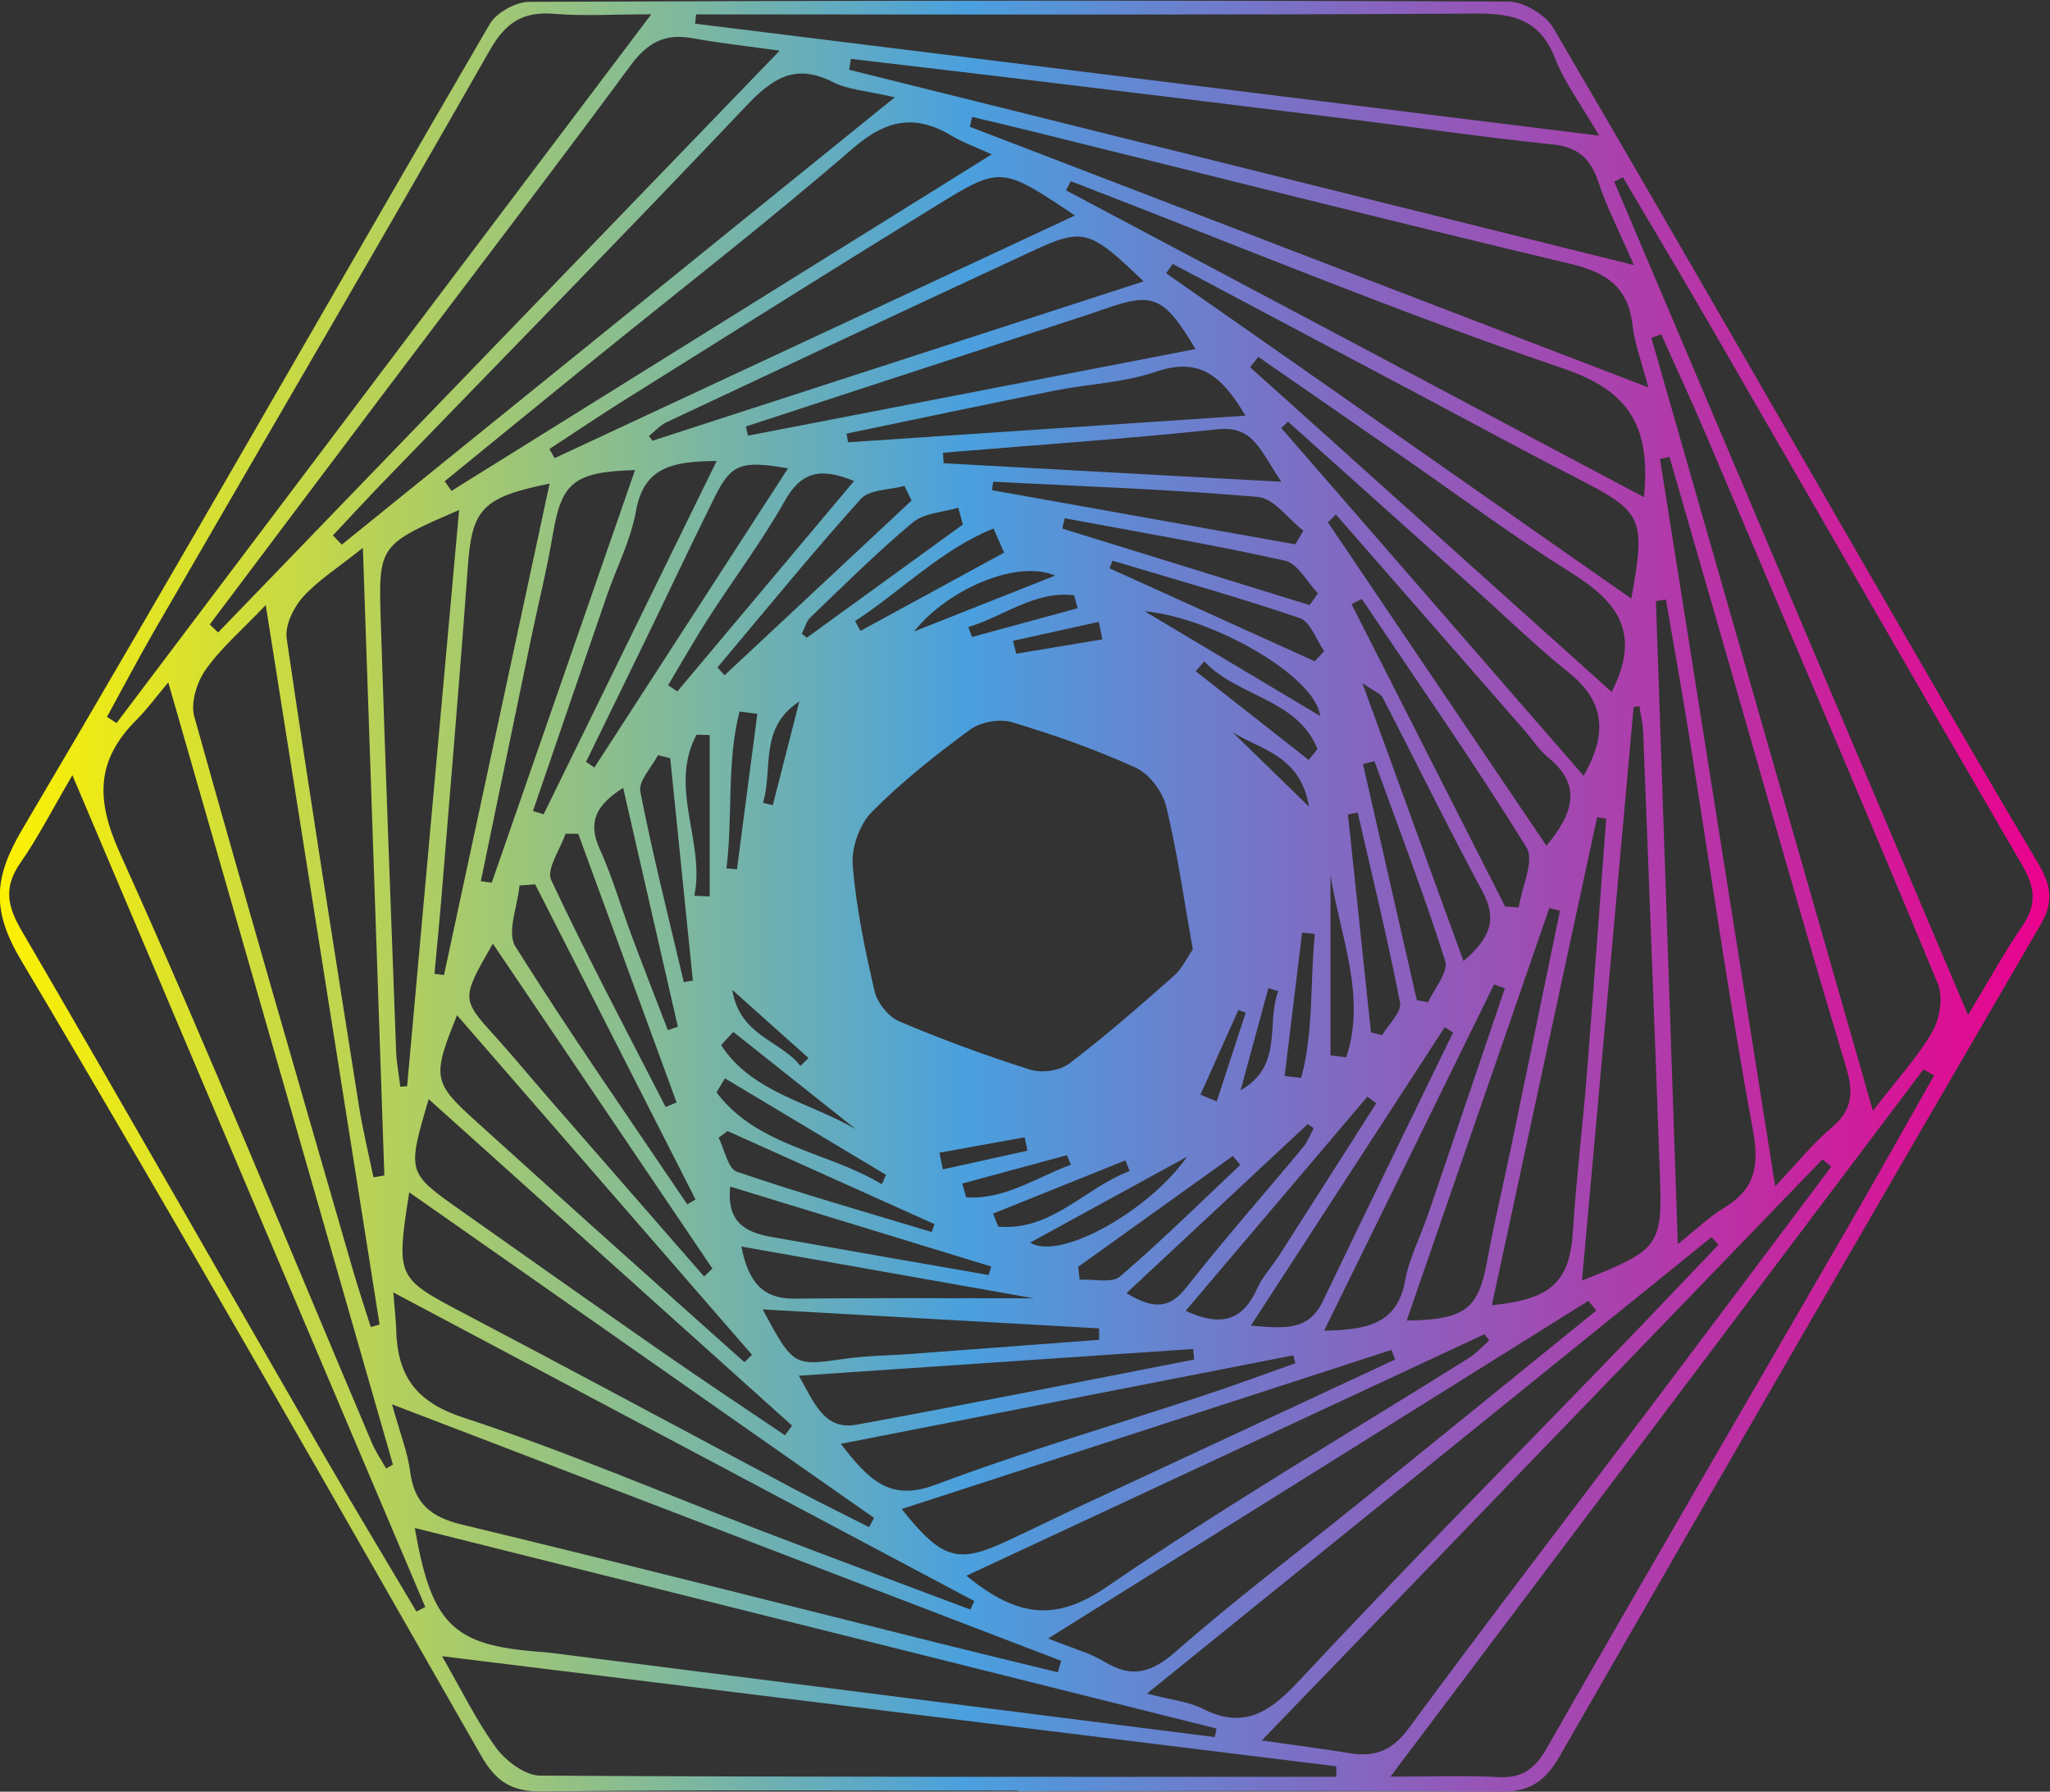 <?xml version="1.0" encoding="UTF-8" standalone="no"?>
<svg
   xmlns:dc="http://purl.org/dc/elements/1.1/"
   xmlns:cc="http://creativecommons.org/ns#"
   xmlns:rdf="http://www.w3.org/1999/02/22-rdf-syntax-ns#"
   xmlns:svg="http://www.w3.org/2000/svg"
   xmlns="http://www.w3.org/2000/svg"
   xmlns:xlink="http://www.w3.org/1999/xlink"
   xmlns:sodipodi="http://sodipodi.sourceforge.net/DTD/sodipodi-0.dtd"
   xmlns:inkscape="http://www.inkscape.org/namespaces/inkscape"
   inkscape:version="1.0beta2 (2b71d25, 2019-12-03)"
   sodipodi:docname="spirograph.svg"
   viewBox="0 0 125.391 109.573"
   height="109.573"
   width="125.391"
   xml:space="preserve"
   id="svg833"
   version="1.1"><rect x="0" y="0" width="125.391" height="109.573" fill="#333333" stroke="none"/><defs
     id="defs837"><clipPath
       id="clipPath851"
       clipPathUnits="userSpaceOnUse"><path
         inkscape:connector-curvature="0"
         id="path849"
         d="m 550.934,1426.15 c 2.488,-1.04 4.972,-2.07 7.464,-3.1 4.434,13.56 8.868,27.11 13.301,40.67 -1.117,0.42 -2.234,0.85 -3.355,1.27 -5.801,-12.95 -11.606,-25.9 -17.41,-38.84 z m -79.387,-25.71 c -0.418,2.04 -0.84,4.09 -1.258,6.14 -13.043,-2.35 -26.086,-4.7 -39.129,-7.06 0.524,-2.55 1.051,-5.1 1.574,-7.65 12.934,2.85 25.875,5.71 38.813,8.57 z m -6.625,233.92 c 0.5,-1.97 0.992,-3.94 1.488,-5.91 13.176,2.19 26.344,4.38 39.52,6.58 -0.539,2.68 -1.082,5.35 -1.617,8.03 -13.129,-2.9 -26.262,-5.8 -39.391,-8.7 z m 135.844,-76.1 c -4.028,23.79 -22.414,26.1 -35.102,34.18 10.535,-10.26 21.07,-20.51 35.102,-34.18 z m -264.668,-84.01 c 3.422,-21.32 22.363,-23.22 31.265,-34.95 1.239,1.22 2.481,2.44 3.723,3.66 -10.895,9.75 -21.793,19.5 -34.988,31.29 z m 108.293,166.43 c 0.574,-1.52 1.144,-3.05 1.722,-4.57 16.153,4.39 32.305,8.79 48.457,13.2 -0.527,1.98 -1.05,3.96 -1.578,5.94 -18.027,2.24 -32.387,-9.75 -48.601,-14.57 z m -94.192,-80.63 c 1.496,-0.37 2.992,-0.75 4.489,-1.13 4.058,15.86 8.121,31.72 12.175,47.59 -18.683,-12.14 -11.925,-30.76 -16.664,-46.46 z m 141.344,-166.03 c -0.637,1.44 -1.273,2.89 -1.91,4.34 -16,-4.34 -32,-8.66 -48,-13 0.597,-2.1 1.199,-4.21 1.801,-6.31 17.757,-1.2 32.289,9.2 48.109,14.97 z m 95.09,79.65 c -1.52,0.44 -3.035,0.88 -4.547,1.32 -4.242,-15.61 -8.488,-31.22 -12.727,-46.83 19.786,11.24 11.625,30.33 17.274,45.51 z m -253.199,56.3 c 1.605,-0.15 3.211,-0.29 4.82,-0.44 3.117,23.78 6.242,47.55 9.363,71.33 -2.722,0.36 -5.453,0.71 -8.179,1.07 -6.004,-23.44 -3,-48.11 -6.004,-71.96 z m 270.007,-30.13 c -1.953,0.23 -3.906,0.45 -5.863,0.68 -2.672,-21.95 -5.344,-43.88 -8.012,-65.82 2.536,-0.29 5.075,-0.58 7.606,-0.86 5.82,21.59 3.996,44.02 6.269,66 z m -119.179,164.45 c -17.699,7.65 -49.899,-6.68 -64.672,-25.62 21.5,8.51 41.094,16.28 64.672,25.62 z m 34.199,-273.18 c -0.648,1.62 -1.297,3.25 -1.953,4.88 -20.242,-8.14 -40.492,-16.27 -60.738,-24.41 0.796,-1.99 1.593,-3.99 2.39,-5.98 24.379,-2.2 39.863,17.86 60.301,25.51 z m 34.25,233.84 c -1.324,-1.5 -2.652,-3.01 -3.977,-4.51 17.289,-13.57 34.586,-27.15 51.875,-40.72 1.34,1.66 2.684,3.32 4.024,4.98 -9.235,23.22 -36.953,24 -51.922,40.25 z m -216.133,-170 c -1.859,-2.01 -3.726,-4.03 -5.594,-6.05 13.887,-21.66 40.688,-26.32 61.766,-38.56 -18.727,14.87 -37.445,29.75 -56.172,44.61 z m -17.89,62.47 c 2.347,-0.12 4.703,-0.22 7.05,-0.33 0,24.69 0,49.38 0,74.07 -2.004,0.05 -4.004,0.09 -6.008,0.14 -13.07,-24.3 4.071,-49.38 -1.042,-73.88 z m 154.085,-159.15 c 13.891,-8.59 55.149,15.05 72,39.39 -25.562,-13.99 -47.562,-26.02 -72,-39.39 z m -11.918,316.56 c -1.628,3.68 -3.253,7.37 -4.878,11.05 -23.743,-9.5 -42.211,-28.54 -63.5,-42.46 0.816,-1.51 1.628,-3.01 2.449,-4.51 21.976,11.97 43.953,23.94 65.929,35.92 z m 149.743,-230.71 c 2.406,-0.26 4.808,-0.53 7.215,-0.79 9.406,27.8 -2.797,55.71 -7.215,83.57 0,-27.59 0,-55.19 0,-82.78 z m -205.856,-59.08 c 0.633,1.44 1.27,2.89 1.903,4.33 -24.637,14.76 -49.274,29.52 -73.911,44.28 -1.285,-2.15 -2.566,-4.31 -3.855,-6.46 18.726,-24.94 51.156,-27.14 75.863,-42.15 z m 201.121,214.84 c -2.195,18.43 -49.648,45.28 -80.55,48.06 27.339,-16.31 52.558,-31.36 80.55,-48.06 z M 494.805,1347.16 c 0.238,-1.96 0.484,-3.93 0.726,-5.89 6.293,0.35 14.711,-1.78 18.528,1.48 19.054,16.29 36.902,33.98 55.175,51.19 -1.144,1.36 -2.285,2.72 -3.429,4.08 -23.664,-16.95 -47.332,-33.91 -71,-50.86 z m -52.887,340.56 c -0.703,2.57 -1.398,5.15 -2.105,7.72 -7.059,-2.14 -15.676,-2.42 -20.891,-6.77 -16.371,-13.66 -31.539,-28.79 -46.965,-43.56 -1.937,-1.85 -2.66,-4.98 -3.937,-7.52 0.769,-0.6 1.543,-1.19 2.312,-1.79 23.863,17.31 47.727,34.62 71.586,51.92 z M 603.359,1625 c 1.454,1.53 2.907,3.07 4.356,4.6 -3.688,5.24 -6.328,13.54 -11.227,15.21 -28.347,9.64 -57.23,17.71 -85.929,26.32 -0.446,-1.17 -0.891,-2.33 -1.336,-3.5 31.379,-14.2 62.757,-28.42 94.136,-42.63 z M 333.941,1409.46 c -1.363,-1.02 -2.73,-2.04 -4.093,-3.07 2.718,-5.38 4.269,-14.21 8.351,-15.6 29.516,-10.06 59.543,-18.61 89.406,-27.65 0.438,1.21 0.868,2.41 1.301,3.61 -31.656,14.24 -63.308,28.48 -94.965,42.71 z m -26.304,171.06 c -1.879,0.45 -3.758,0.91 -5.641,1.37 -2.875,-5.61 -9.035,-11.86 -8.086,-16.71 5.742,-29.31 13.121,-58.29 19.953,-87.39 1.379,0.24 2.762,0.48 4.145,0.72 -3.457,34 -6.914,68.01 -10.371,102.01 z M 629.18,1454.74 c 1.715,-0.43 3.425,-0.86 5.14,-1.29 2.907,4.98 9.032,10.59 8.203,14.86 -5.664,29.26 -12.781,58.23 -19.433,87.3 -1.488,-0.31 -2.977,-0.62 -4.469,-0.93 3.524,-33.31 7.039,-66.63 10.559,-99.94 z m -343.145,112.17 c -12.695,-8.07 -16.312,-15.83 -10.722,-28.12 5.878,-12.94 9.789,-26.77 14.777,-40.13 5.355,-14.35 10.965,-28.61 16.465,-42.92 1.527,0.53 3.054,1.06 4.582,1.6 -8.254,36.03 -16.512,72.07 -25.102,109.57 z m 344.75,12.23 c -1.758,-0.43 -3.512,-0.86 -5.265,-1.29 8.23,-36.1 16.46,-72.21 24.695,-108.32 1.734,-0.33 3.469,-0.65 5.195,-0.99 2.82,6.36 9.426,13.92 7.848,18.88 -9.805,30.9 -21.442,61.21 -32.473,91.72 z M 516.973,1335.07 c 12.613,-7.59 19.847,-7.07 27.492,2.64 17.258,21.95 35.765,42.9 53.617,64.38 2.078,2.51 3.246,5.78 4.832,8.7 -0.922,0.61 -1.844,1.23 -2.773,1.85 -27.164,-25.34 -54.328,-50.68 -83.168,-77.57 z m -28.301,355.52 c -0.387,-1.57 -0.777,-3.14 -1.16,-4.71 37.836,-11.71 75.668,-23.41 113.504,-35.12 1.273,1.79 2.554,3.59 3.832,5.38 -5,5.19 -9.262,13.72 -15.125,15.01 -33.473,7.44 -67.328,13.14 -101.051,19.44 z m -159.371,-68.43 c 1.09,-1.2 2.179,-2.4 3.265,-3.6 28.61,26.73 57.219,53.44 85.829,80.17 -1.098,2.23 -2.2,4.47 -3.297,6.7 -6.805,-1.88 -16.039,-1.57 -20.016,-5.98 -22.621,-25.14 -43.988,-51.41 -65.781,-77.29 z m 124.461,-278.75 c 0.386,1.31 0.773,2.61 1.164,3.91 -39.781,12.18 -79.559,24.36 -119.758,36.66 -1.813,-16.52 7.297,-21.03 18.715,-23.07 33.273,-5.92 66.586,-11.68 99.879,-17.5 z m -147.086,270.61 c 1.406,-0.96 2.816,-1.92 4.222,-2.88 26.743,31.84 53.481,63.68 81.082,96.54 -15.453,6.38 -24.242,4.22 -31.703,-8.99 -10.496,-18.59 -23.429,-35.79 -35.023,-53.78 -6.504,-10.1 -12.406,-20.58 -18.578,-30.89 z m 364.949,-126.58 c 13.066,11.06 15.254,19.85 8.652,32.09 -15.8,29.28 -30.394,59.21 -45.707,88.76 -1.015,1.96 -3.949,2.93 -9.336,6.71 16.168,-44.46 30.86,-84.86 46.391,-127.56 z M 544.133,1326.98 c 17.117,-8 26.664,-3.67 32.937,10.43 2.371,5.34 6.676,9.81 9.879,14.81 14.922,23.3 29.77,46.66 44.645,69.98 -1.36,1.01 -2.715,2.01 -4.074,3.02 -27.426,-32.31 -54.852,-64.62 -83.387,-98.24 z m -238.59,93.49 c 1.668,0.7 3.336,1.41 5,2.12 -15.035,41.07 -30.07,82.15 -45.105,123.23 -1.946,0.02 -3.895,0.04 -5.844,0.05 -2.41,-7.18 -8.91,-16.27 -6.586,-21.23 16.5,-35.19 34.805,-69.55 52.535,-104.17 z m 150.234,286.89 c -0.152,-1.3 -0.304,-2.6 -0.457,-3.9 46.375,-8.27 92.746,-16.55 139.118,-24.83 1.25,2.07 2.5,4.14 3.746,6.22 -6.934,5.4 -13.512,14.88 -20.86,15.52 -40.41,3.53 -81.011,4.88 -121.547,6.99 z m 18.789,-374.65 c -42.054,7.44 -87.339,15.46 -134.312,23.78 3.262,-16.17 9.586,-24.06 24.43,-23.91 37.504,0.38 75.007,0.13 109.882,0.13 z m 192.286,121.95 c -1.278,0.82 -2.551,1.64 -3.821,2.47 -29.226,-44.99 -58.457,-89.99 -88.953,-136.93 14.965,-1.26 26.328,-2.74 32.988,11.15 19.754,41.19 39.832,82.22 59.786,123.31 z m -234.039,266 c 0.085,-1.61 0.175,-3.22 0.269,-4.82 50.356,-2.76 100.711,-5.52 154.981,-8.5 -9.618,14 -12.629,25.8 -29.071,24.08 -41.976,-4.38 -84.109,-7.27 -126.179,-10.76 z M 269,1578.84 c 1.277,-0.87 2.559,-1.73 3.836,-2.6 29.426,45.46 58.852,90.93 88.84,137.25 -21.649,3.77 -26.074,2.05 -33.715,-13.33 -10.563,-21.25 -20.66,-42.73 -31.023,-64.09 -9.266,-19.1 -18.622,-38.15 -27.938,-57.23 z m 355.98,74.71 c -1.578,-0.78 -3.148,-1.57 -4.726,-2.36 23.496,-46.24 46.988,-92.47 70.484,-138.71 2.075,-0.16 4.149,-0.3 6.219,-0.45 1.438,9.35 7.359,21.47 3.57,27.59 -23.984,38.72 -50.121,76.1 -75.547,113.93 z M 350.035,1327.64 c 14.176,-26.28 14.141,-26.02 37.953,-22.63 9.977,1.41 20.141,1.45 30.215,2.19 28.754,2.14 57.512,4.32 86.266,6.48 -0.016,1.75 -0.028,3.5 -0.039,5.25 -50.446,2.84 -100.895,5.69 -154.395,8.71 z m -34.57,48.16 c 1.258,0.76 2.523,1.52 3.781,2.28 -24.523,48.19 -49.051,96.37 -73.578,144.56 -2.398,-0.17 -4.789,-0.34 -7.184,-0.51 -0.867,-9.46 -5.929,-21.55 -1.918,-27.96 25.172,-40.16 52.372,-79.06 78.899,-118.37 z m 7.723,-33.09 c 1.269,1.22 2.539,2.43 3.808,3.65 -33.305,49.28 -66.609,98.56 -100.746,149.07 -14.625,-25.4 -14.527,-25.31 1.23,-42.74 8.383,-9.27 16.329,-18.94 24.54,-28.37 23.703,-27.22 47.445,-54.41 71.168,-81.61 z m 367.437,132.23 c -1.656,0.6 -3.312,1.2 -4.965,1.8 -25.621,-52.19 -51.234,-104.38 -77.988,-158.89 20.199,0.41 33.594,3.26 37.199,23.06 1.891,10.37 7.031,20.13 10.488,30.24 11.809,34.58 23.52,69.19 35.266,103.79 z m -77.539,217.38 c -1.227,-1.19 -2.457,-2.38 -3.684,-3.58 33.11,-48.97 66.211,-97.95 100.293,-148.37 13.219,15.84 15.828,28.19 0.688,40.57 -4.078,3.33 -7.02,8.06 -10.539,12.09 -28.91,33.1 -57.836,66.2 -86.758,99.29 z m -41.492,45.35 c -10.813,18.36 -21.223,26.92 -40.93,20.2 -14.996,-5.12 -31.5,-5.68 -47.223,-8.83 -31.671,-6.33 -63.269,-13.05 -94.902,-19.61 0.227,-1.32 0.449,-2.65 0.676,-3.98 59.746,4 119.484,8.01 182.379,12.22 z M 244.648,1556.29 c 1.637,-0.51 3.274,-1.02 4.903,-1.52 26.113,53.31 52.226,106.63 79.394,162.11 -20.289,-0.15 -33.457,-2.77 -37.054,-23.08 -2.356,-13.28 -8.883,-25.8 -13.344,-38.73 -11.359,-32.91 -22.606,-65.85 -33.899,-98.78 z m 303.387,-251.66 c -0.137,1.61 -0.277,3.22 -0.414,4.83 -59.476,-4.02 -118.953,-8.05 -180.949,-12.25 7.207,-12.89 11.863,-25.13 26.449,-22.47 51.731,9.43 103.289,19.85 154.914,29.89 z m 97.539,17.89 c 26.906,0.32 32.91,5.37 36.903,27.26 3.183,17.46 7.347,34.74 10.964,52.13 7.528,36.18 14.977,72.38 22.457,108.57 -1.625,0.44 -3.253,0.88 -4.878,1.32 -21.735,-62.86 -43.465,-125.71 -65.446,-189.28 z M 220.73,1524.08 c 1.672,-0.22 3.336,-0.45 5.008,-0.67 21.836,62.85 43.664,125.71 65.754,189.29 -28.086,-0.79 -33.703,-5.79 -37.644,-29.11 -2.758,-16.31 -6.782,-32.4 -10.153,-48.6 -7.683,-36.97 -15.312,-73.94 -22.965,-110.91 z m 370.372,210.86 c -1.024,-0.98 -2.047,-1.96 -3.075,-2.95 46.012,-52.92 92.016,-105.84 138.707,-159.54 11.633,20.21 9.129,34.66 -7.07,47.59 -14.875,11.87 -28.531,25.27 -42.726,37.99 -28.614,25.64 -57.219,51.27 -85.836,76.91 z M 209.813,1462.59 c -11.598,-28.77 -11.122,-30.81 9.386,-49.27 17.239,-15.51 34.391,-31.12 51.653,-46.59 23.578,-21.15 47.218,-42.22 70.836,-63.32 1.16,1.13 2.316,2.27 3.472,3.4 -44.578,51.31 -89.16,102.62 -135.347,155.78 z m 338.847,305.63 c -14.324,24.09 -19.441,26.21 -41.215,18.57 -8.406,-2.95 -16.902,-5.64 -25.371,-8.4 -46.59,-15.25 -93.187,-30.47 -139.785,-45.71 0.352,-1.39 0.707,-2.79 1.063,-4.19 68.23,13.21 136.468,26.41 205.308,39.73 z m 45.856,-465.28 c -0.336,1.2 -0.668,2.41 -1.004,3.61 -68.399,-13.37 -136.797,-26.75 -207.598,-40.59 12.813,-16.6 22.531,-26.65 43.445,-18.78 40.614,15.25 82.364,27.48 123.59,41.13 13.946,4.61 27.715,9.73 41.567,14.63 z m -17.02,461.69 c -1.262,-1.58 -2.523,-3.15 -3.785,-4.73 55.277,-49.64 110.551,-99.28 165.906,-148.99 14.207,27.69 1.871,41.91 -18.66,54.75 -25.703,16.07 -50.062,34.28 -75.012,51.56 -22.808,15.8 -45.632,31.6 -68.449,47.41 z M 196.797,1424.1 c -9.867,-33.56 -9.918,-33.63 14,-50.54 31.055,-21.95 62.117,-43.89 93.336,-65.61 18.562,-12.91 37.426,-25.4 56.148,-38.07 1.09,1.48 2.18,2.95 3.27,4.43 -55.262,49.64 -110.52,99.28 -166.754,149.79 z m 540.316,128.7 c -1.39,0.22 -2.777,0.43 -4.164,0.64 -16.054,-74.42 -32.105,-148.83 -48.293,-223.87 27.707,2.7 35.735,11.01 37.196,34.02 1.503,23.66 4.402,47.23 6.293,70.87 3.156,39.44 5.996,78.9 8.968,118.34 z m -484.832,153.7 c -31.226,-6.34 -35.633,-11.83 -37.547,-38.37 -3.632,-50.34 -7.941,-100.63 -12.031,-150.93 -0.965,-11.89 -2.16,-23.74 -3.25,-35.61 1.453,-0.18 2.91,-0.37 4.371,-0.55 16,74.46 32.004,148.92 48.457,225.46 z m 387.957,-401.88 c -0.55,1.47 -1.101,2.95 -1.652,4.42 -74.586,-24.22 -149.172,-48.44 -224.742,-72.99 18.402,-23.12 25.66,-25.17 47.793,-14.94 12.394,5.73 24.633,11.81 37.011,17.58 47.18,22.01 94.395,43.96 141.59,65.93 z m -115.394,494.65 c -24.672,23.78 -27.688,24.75 -50.965,13.95 -56.051,-26 -111.984,-52.25 -167.895,-78.55 -3.031,-1.43 -5.433,-4.21 -8.125,-6.35 0.543,-0.72 1.086,-1.44 1.629,-2.16 74.356,24.13 148.703,48.25 225.356,73.11 z m 13.394,8.01 c -1.015,-1.43 -2.031,-2.85 -3.047,-4.28 70.856,-49.55 141.707,-99.1 213.438,-149.27 6.762,36.99 5.234,39.79 -24.481,55.03 -23.312,11.96 -46.339,24.48 -69.492,36.76 -38.804,20.59 -77.609,41.18 -116.418,61.76 z M 210.762,1694.39 c -36.516,-15.83 -37.055,-16.11 -35.977,-50.08 2.094,-66.04 4.61,-132.07 7.067,-198.09 0.203,-5.5 1.257,-10.95 1.921,-16.43 1.047,0.08 2.09,0.16 3.137,0.24 7.875,87.29 15.75,174.59 23.852,264.36 z m -22.887,-313.03 c -6.113,-39.16 -5.727,-39.3 24.703,-55.32 50.547,-26.6 100.844,-53.68 151.293,-80.47 11.559,-6.14 23.32,-11.89 34.984,-17.82 0.786,1.41 1.559,2.81 2.336,4.21 -70.746,49.55 -141.5,99.1 -213.316,149.4 z m 538.141,-40.48 c 35.257,13.84 36.91,15.97 35.769,47.7 -2.433,67.9 -5.051,135.79 -7.687,203.68 -0.16,4.06 -1.149,8.1 -1.75,12.14 -0.883,-0.13 -1.766,-0.25 -2.653,-0.38 -7.832,-87.01 -15.656,-174.01 -23.679,-263.14 z m -473.825,381.48 c 0.801,-1.4 1.602,-2.79 2.411,-4.18 79,36.84 158.003,73.67 238.75,111.32 -33.661,22.49 -33.875,22.84 -63.844,4.4 -48.195,-29.66 -96.102,-59.79 -144.063,-89.83 -11.222,-7.03 -22.179,-14.47 -33.254,-21.71 z m 191.332,-516.93 c 22.915,-18.61 40.497,-21.53 64.387,-5.12 54.008,37.09 110.738,70.23 166.289,105.09 3.403,2.14 6.16,5.3 9.223,7.99 -0.719,0.96 -1.434,1.91 -2.152,2.86 -78.551,-36.61 -157.094,-73.23 -237.747,-110.82 z m -276.918,471.6 c -11.656,-9.33 -20.707,-14.98 -27.542,-22.62 -4.329,-4.83 -8.293,-13.04 -7.415,-19.01 10.497,-71.64 21.864,-143.16 33.192,-214.68 1.723,-10.91 4.394,-21.67 6.625,-32.51 1.664,0.3 3.332,0.59 4.996,0.88 -3.234,94.48 -6.465,188.95 -9.856,287.94 z m 288.551,180.52 c -8.562,3.91 -13.59,5.63 -18.023,8.33 -16.817,10.21 -30.164,7.85 -45.668,-5.56 -39.629,-34.26 -81.117,-66.37 -121.824,-99.39 -21.871,-17.73 -43.664,-35.56 -65.493,-53.35 1.043,-1.47 2.086,-2.94 3.125,-4.42 81.5,50.76 163,101.52 247.883,154.39 z m 314.821,-499.94 c 9.707,7.71 14.843,12.8 20.875,16.39 14.113,8.42 16.738,18.75 13.664,35.42 -10.985,59.64 -19.481,119.75 -29.067,179.65 -3.429,21.44 -7.269,42.81 -10.922,64.21 -1.531,-0.23 -3.058,-0.45 -4.589,-0.67 3.289,-96.72 6.582,-193.44 10.039,-295 z m -37.434,-30.54 c -1.191,1.5 -2.383,2.99 -3.574,4.49 -81.688,-51.04 -163.379,-102.09 -247.918,-154.91 11.578,-4.67 19.277,-6.65 25.762,-10.62 12.816,-7.83 21.8,-5.05 33.046,4.82 26.86,23.58 55.485,45.15 83.317,67.63 36.492,29.48 72.918,59.06 109.367,88.59 z m -241.098,518.17 c -0.726,-1.4 -1.461,-2.8 -2.191,-4.2 88.129,-46.78 176.254,-93.56 265.211,-140.77 3.07,32.01 -6.281,48.57 -36.848,58.97 -76.312,25.95 -150.894,57 -226.172,86 z m -46.074,-655.32 c 0.598,1.31 1.192,2.62 1.781,3.92 -88.066,46.77 -176.132,93.55 -266.601,141.6 0.695,-8.63 1.222,-12.73 1.32,-16.85 0.488,-20.89 8.516,-33.26 30.633,-40.51 46.305,-15.18 91.242,-34.51 136.812,-51.95 31.957,-12.24 64.036,-24.15 96.055,-36.21 z m -34.691,693.8 c -12.797,3.01 -21.438,3.44 -28.477,7.02 -17.269,8.78 -27.75,1.64 -39.742,-11.01 -54.879,-57.91 -110.762,-114.86 -166.246,-172.19 -7.895,-8.16 -15.574,-16.53 -23.356,-24.8 1.364,-1.41 2.723,-2.82 4.082,-4.23 83.286,67.36 166.567,134.71 253.739,205.21 z m 115.703,-732.35 c 11.668,-3.04 19.148,-3.71 25.363,-6.86 19.07,-9.67 30.844,-1.83 44.234,12.52 47.196,50.55 95.918,99.67 144,149.39 16.321,16.87 32.458,33.92 48.672,50.89 -1.074,1.15 -2.152,2.3 -3.23,3.45 -85.348,-68.99 -170.699,-137.98 -259.039,-209.39 z m -404.356,499.41 c -11.105,-11.66 -20.625,-19.78 -27.597,-29.69 -4.016,-5.71 -6.957,-15.16 -5.191,-21.48 23.692,-84.7 48.282,-169.15 72.703,-253.63 2.567,-8.87 5.504,-17.62 8.27,-26.43 1.352,0.37 2.711,0.75 4.062,1.12 -17.164,108.43 -34.328,216.87 -52.246,330.11 z m 692.637,-266.67 c 10.258,10.83 17.211,19.6 25.609,26.66 9.668,8.12 10.547,15.94 6.911,28.02 -19.2,63.72 -37.172,127.81 -55.586,191.76 -8.469,29.42 -16.965,58.82 -25.45,88.23 -1.445,-0.34 -2.894,-0.68 -4.339,-1.01 17.351,-109.57 34.711,-219.14 52.855,-333.66 z M 485.508,1161.15 c 0.508,1.75 1.019,3.5 1.527,5.25 -101.082,38.74 -202.164,77.48 -307.047,117.68 3.825,-13.81 7.192,-22.2 8.313,-30.87 1.879,-14.56 9.441,-20.87 23.695,-24.29 73.438,-17.64 146.613,-36.37 219.891,-54.66 17.847,-4.46 35.746,-8.74 53.621,-13.11 z m 270.93,589.48 c -3.325,12.71 -6.375,20.5 -7.25,28.52 -1.918,17.55 -12.024,24.24 -28.489,28.17 -82.613,19.67 -164.957,40.49 -247.402,60.89 -9.024,2.23 -18.07,4.35 -27.109,6.52 -0.368,-1.51 -0.727,-3.01 -1.094,-4.52 102.289,-39.28 204.574,-78.57 311.344,-119.58 z M 77.309,1615.29 c -6.121,-7.28 -9.832,-12.44 -14.281,-16.86 -18.629,-18.49 -19.297,-36.28 -7.988,-61.31 40.391,-89.41 77.34,-180.36 115.676,-270.69 1.75,-4.13 4.351,-7.9 6.558,-11.83 1.04,0.62 2.075,1.24 3.11,1.86 -34.031,118.48 -68.063,236.95 -103.074,358.83 z M 749.82,1806.74 c -7.05,16.22 -12.535,26.77 -16.211,37.9 -3.574,10.82 -9.23,16.27 -21.168,17.48 -30.726,3.11 -61.308,7.66 -91.968,11.45 -53.078,6.56 -106.176,13 -159.274,19.43 -23.543,2.85 -47.101,5.56 -70.656,8.34 -0.273,-1.66 -0.547,-3.32 -0.82,-4.98 118.304,-29.45 236.605,-58.89 360.097,-89.62 z m 90.563,-413.64 c -1.356,1.11 -2.703,2.23 -4.055,3.35 -85.172,-88.26 -170.344,-176.52 -257.269,-266.59 15.867,-2.27 28.097,-3.81 40.25,-5.82 11.558,-1.9 19.609,1.1 27.136,11.33 36.66,49.76 74.317,98.79 111.543,148.13 27.524,36.49 54.934,73.06 82.395,109.6 z M 96.352,1641.87 c 1.281,-1.23 2.559,-2.45 3.839,-3.67 85.2,88.26 170.399,176.53 257.668,266.93 -15.781,2.21 -28,3.5 -40.062,5.72 -12.578,2.3 -20.629,-2.03 -28.344,-12.49 -36.371,-49.28 -73.652,-97.9 -110.547,-146.79 -27.566,-36.53 -55.039,-73.13 -82.554,-109.7 z M 557.52,1131.41 c 0.273,1.3 0.546,2.61 0.82,3.92 -122.254,30.58 -244.512,61.15 -367.91,92.02 7.652,-44.38 17.64,-53.89 57.152,-56.79 1.781,-0.13 3.57,-0.27 5.344,-0.5 101.531,-12.88 203.058,-25.77 304.594,-38.65 z m 301.984,287.32 c 11.18,14.54 20.562,24.66 27.273,36.32 3.45,6 5.039,15.94 2.508,22.05 -34.922,84.1 -70.664,167.87 -106.32,251.68 -6.602,15.52 -13.723,30.82 -20.602,46.23 -1.504,-0.56 -3.008,-1.12 -4.508,-1.67 33.458,-116.72 66.915,-233.45 101.649,-354.61 z M 887.59,1435 c -1.633,0.92 -3.266,1.84 -4.899,2.76 -80.66,-107.01 -161.324,-214.02 -244.589,-324.5 19.73,0 34.535,0.6 49.261,-0.19 10.95,-0.6 16.867,3.45 22.395,13.11 46.133,80.65 92.972,160.89 139.496,241.31 12.957,22.4 25.566,45 38.336,67.51 z m -588.68,486.79 c -18.437,0 -31.527,-0.86 -44.445,0.23 -14.199,1.19 -22.262,-3.79 -29.559,-16.59 -50.758,-89.04 -102.523,-177.5 -153.863,-266.22 -7.57,-13.08 -14.582,-26.48 -21.859,-39.74 1.473,-0.94 2.934,-1.88 4.402,-2.82 80.715,106.98 161.434,213.96 245.324,325.14 z M 613.293,1113.2 c -0.016,1.6 -0.031,3.21 -0.039,4.82 -135.582,16.68 -271.16,33.38 -410.332,50.51 9.211,-15.95 15.891,-29.9 24.914,-42.13 4.461,-6.04 13.215,-12.6 20.062,-12.65 121.793,-0.75 243.594,-0.55 365.395,-0.55 z m -422.117,75.81 c 1.351,0.7 2.707,1.39 4.062,2.08 C 141.797,1317.04 88.356,1443 33.309,1572.71 23.961,1556.76 17.508,1544.06 9.438,1532.48 1.773,1521.48 3.34,1512.84 9.887,1501.61 56.121,1422.37 101.5,1342.63 147.324,1263.14 c 14.34,-24.86 29.219,-49.42 43.852,-74.13 z m 128.344,732.75 c -0.161,-1.42 -0.321,-2.83 -0.477,-4.25 137.047,-16.97 274.094,-33.94 414.867,-51.38 -8.164,14.03 -15.808,24.14 -20.262,35.51 -6.863,17.52 -18.843,20.6 -36.23,20.5 -119.297,-0.72 -238.602,-0.38 -357.898,-0.38 z m 583.625,-459.05 c 10.21,16.86 16.988,29.29 24.976,40.88 6.746,9.8 5.703,17.87 -0.129,27.87 -48.297,82.93 -96.058,166.17 -144.09,249.24 -12.851,22.23 -26.086,44.25 -39.144,66.37 -1.32,-0.69 -2.641,-1.39 -3.961,-2.08 53.351,-125.64 106.707,-251.27 162.348,-382.28 z m -355.711,30.14 c -4.231,23.63 -7.161,44.92 -12.262,65.67 -1.66,6.77 -7.766,14.83 -13.949,17.64 -18.328,8.35 -37.496,15.1 -56.813,20.88 -5.68,1.7 -14.414,0.09 -19.219,-3.44 -15.8,-11.61 -31.336,-23.9 -45.089,-37.79 -5.598,-5.66 -9.383,-16.34 -8.739,-24.31 1.575,-19.46 5.61,-38.81 10.039,-57.89 1.235,-5.32 6.368,-11.73 11.328,-13.84 19.672,-8.34 39.809,-15.75 60.192,-22.18 5.242,-1.65 13.508,-0.45 17.816,2.83 16.571,12.58 32.293,26.33 47.883,40.13 4.074,3.61 6.535,9.04 8.813,12.3 z m -80.125,-386 c -72.836,0 -145.676,0.42 -218.508,-0.37 -13.957,-0.15 -21.149,4.53 -27.91,16.35 -69.774,121.99 -139.282,244.14 -211.086,364.92 -13.703,23.05 -12.602,37.95 0.547,60.2 72.426,122.53 142.761,246.28 214.398,369.28 3.086,5.3 11.93,10.26 18.109,10.29 149.793,0.64 299.586,0.75 449.375,0.13 7.051,-0.03 17.047,-6.02 20.653,-12.17 55.676,-95.06 110.476,-190.62 165.582,-286.02 18.773,-32.49 37.648,-64.93 56.844,-97.17 5.578,-9.37 7.414,-17.36 1.32,-27.82 -74,-127.15 -147.746,-254.44 -220.981,-382.03 -6.875,-11.98 -14.343,-16.31 -28.125,-16.17 -73.402,0.7 -146.808,0.33 -220.218,0.33 0,0.08 0,0.17 0,0.25 z" /></clipPath><linearGradient
       xlink:href="#linearGradient877"
       id="linearGradient859"
       spreadMethod="pad"
       gradientTransform="matrix(940.427,0,0,-940.427,0,1517.16)"
       gradientUnits="userSpaceOnUse"
       y2="0"
       x2="1"
       y1="0"
       x1="0"><stop
         id="stop853"
         offset="0"
         style="stop-opacity:1;stop-color:#fff200" /><stop
         id="stop855"
         offset="0.472"
         style="stop-opacity:1;stop-color:#4aa0de" /><stop
         id="stop857"
         offset="1"
         style="stop-opacity:1;stop-color:#ec008c" /></linearGradient><clipPath
       id="clipPath869"
       clipPathUnits="userSpaceOnUse"><path
         inkscape:connector-curvature="0"
         id="path867"
         d="m 744.758,1517.16 c 0,-151.62 -122.918,-274.54 -274.543,-274.54 -151.625,0 -274.547,122.92 -274.547,274.54 0,151.63 122.922,274.55 274.547,274.55 151.625,0 274.543,-122.92 274.543,-274.55 z" /></clipPath><linearGradient
       id="linearGradient877"
       spreadMethod="pad"
       gradientTransform="matrix(449.825,314.971,314.971,-449.825,245.301,1359.68)"
       gradientUnits="userSpaceOnUse"
       y2="0"
       x2="1"
       y1="0"
       x1="0"><stop
         id="stop871"
         offset="0"
         style="stop-opacity:1;stop-color:#fff200" /><stop
         id="stop873"
         offset="0.472"
         style="stop-opacity:1;stop-color:#4aa0de" /><stop
         id="stop875"
         offset="1"
         style="stop-opacity:1;stop-color:#ec008c" /></linearGradient></defs><sodipodi:namedview
     inkscape:current-layer="g847"
     inkscape:window-maximized="0"
     inkscape:window-y="23"
     inkscape:window-x="0"
     inkscape:cy="35.19037"
     inkscape:cx="147.9679"
     inkscape:zoom="2.61"
     fit-margin-bottom="0"
     fit-margin-right="0"
     fit-margin-left="0"
     fit-margin-top="0"
     showgrid="false"
     id="namedview835"
     inkscape:window-height="1124"
     inkscape:window-width="1884"
     inkscape:pageshadow="2"
     inkscape:pageopacity="0"
     guidetolerance="10"
     gridtolerance="10"
     objecttolerance="10"
     borderopacity="1"
     inkscape:document-rotation="0"
     bordercolor="#666666"
     pagecolor="#ffffff" /><g
     transform="matrix(1.333,0,0,-1.333,-51.645,163.73)"
     inkscape:label="ink_ext_XXXXXX"
     inkscape:groupmode="layer"
     id="g841"><g
       transform="scale(0.1)"
       id="g843"><g
         id="g845"><g
           transform="translate(387.342,-700.084)"
           clip-path="url(#clipPath851)"
           id="g847"><path
             inkscape:connector-curvature="0"
             id="path861"
             style="fill:url(#linearGradient859);fill-opacity:1;fill-rule:nonzero;stroke:none"
             d="m 550.934,1426.15 c 2.488,-1.04 4.972,-2.07 7.464,-3.1 4.434,13.56 8.868,27.11 13.301,40.67 -1.117,0.42 -2.234,0.85 -3.355,1.27 -5.801,-12.95 -11.606,-25.9 -17.41,-38.84 z m -79.387,-25.71 c -0.418,2.04 -0.84,4.09 -1.258,6.14 -13.043,-2.35 -26.086,-4.7 -39.129,-7.06 0.524,-2.55 1.051,-5.1 1.574,-7.65 12.934,2.85 25.875,5.71 38.813,8.57 z m -6.625,233.92 c 0.5,-1.97 0.992,-3.94 1.488,-5.91 13.176,2.19 26.344,4.38 39.52,6.58 -0.539,2.68 -1.082,5.35 -1.617,8.03 -13.129,-2.9 -26.262,-5.8 -39.391,-8.7 z m 135.844,-76.1 c -4.028,23.79 -22.414,26.1 -35.102,34.18 10.535,-10.26 21.07,-20.51 35.102,-34.18 z m -264.668,-84.01 c 3.422,-21.32 22.363,-23.22 31.265,-34.95 1.239,1.22 2.481,2.44 3.723,3.66 -10.895,9.75 -21.793,19.5 -34.988,31.29 z m 108.293,166.43 c 0.574,-1.52 1.144,-3.05 1.722,-4.57 16.153,4.39 32.305,8.79 48.457,13.2 -0.527,1.98 -1.05,3.96 -1.578,5.94 -18.027,2.24 -32.387,-9.75 -48.601,-14.57 z m -94.192,-80.63 c 1.496,-0.37 2.992,-0.75 4.489,-1.13 4.058,15.86 8.121,31.72 12.175,47.59 -18.683,-12.14 -11.925,-30.76 -16.664,-46.46 z m 141.344,-166.03 c -0.637,1.44 -1.273,2.89 -1.91,4.34 -16,-4.34 -32,-8.66 -48,-13 0.597,-2.1 1.199,-4.21 1.801,-6.31 17.757,-1.2 32.289,9.2 48.109,14.97 z m 95.09,79.65 c -1.52,0.44 -3.035,0.88 -4.547,1.32 -4.242,-15.61 -8.488,-31.22 -12.727,-46.83 19.786,11.24 11.625,30.33 17.274,45.51 z m -253.199,56.3 c 1.605,-0.15 3.211,-0.29 4.82,-0.44 3.117,23.78 6.242,47.55 9.363,71.33 -2.722,0.36 -5.453,0.71 -8.179,1.07 -6.004,-23.44 -3,-48.11 -6.004,-71.96 z m 270.007,-30.13 c -1.953,0.23 -3.906,0.45 -5.863,0.68 -2.672,-21.95 -5.344,-43.88 -8.012,-65.82 2.536,-0.29 5.075,-0.58 7.606,-0.86 5.82,21.59 3.996,44.02 6.269,66 z m -119.179,164.45 c -17.699,7.65 -49.899,-6.68 -64.672,-25.62 21.5,8.51 41.094,16.28 64.672,25.62 z m 34.199,-273.18 c -0.648,1.62 -1.297,3.25 -1.953,4.88 -20.242,-8.14 -40.492,-16.27 -60.738,-24.41 0.796,-1.99 1.593,-3.99 2.39,-5.98 24.379,-2.2 39.863,17.86 60.301,25.51 z m 34.25,233.84 c -1.324,-1.5 -2.652,-3.01 -3.977,-4.51 17.289,-13.57 34.586,-27.15 51.875,-40.72 1.34,1.66 2.684,3.32 4.024,4.98 -9.235,23.22 -36.953,24 -51.922,40.25 z m -216.133,-170 c -1.859,-2.01 -3.726,-4.03 -5.594,-6.05 13.887,-21.66 40.688,-26.32 61.766,-38.56 -18.727,14.87 -37.445,29.75 -56.172,44.61 z m -17.89,62.47 c 2.347,-0.12 4.703,-0.22 7.05,-0.33 0,24.69 0,49.38 0,74.07 -2.004,0.05 -4.004,0.09 -6.008,0.14 -13.07,-24.3 4.071,-49.38 -1.042,-73.88 z m 154.085,-159.15 c 13.891,-8.59 55.149,15.05 72,39.39 -25.562,-13.99 -47.562,-26.02 -72,-39.39 z m -11.918,316.56 c -1.628,3.68 -3.253,7.37 -4.878,11.05 -23.743,-9.5 -42.211,-28.54 -63.5,-42.46 0.816,-1.51 1.628,-3.01 2.449,-4.51 21.976,11.97 43.953,23.94 65.929,35.92 z m 149.743,-230.71 c 2.406,-0.26 4.808,-0.53 7.215,-0.79 9.406,27.8 -2.797,55.71 -7.215,83.57 0,-27.59 0,-55.19 0,-82.78 z m -205.856,-59.08 c 0.633,1.44 1.27,2.89 1.903,4.33 -24.637,14.76 -49.274,29.52 -73.911,44.28 -1.285,-2.15 -2.566,-4.31 -3.855,-6.46 18.726,-24.94 51.156,-27.14 75.863,-42.15 z m 201.121,214.84 c -2.195,18.43 -49.648,45.28 -80.55,48.06 27.339,-16.31 52.558,-31.36 80.55,-48.06 z M 494.805,1347.16 c 0.238,-1.96 0.484,-3.93 0.726,-5.89 6.293,0.35 14.711,-1.78 18.528,1.48 19.054,16.29 36.902,33.98 55.175,51.19 -1.144,1.36 -2.285,2.72 -3.429,4.08 -23.664,-16.95 -47.332,-33.91 -71,-50.86 z m -52.887,340.56 c -0.703,2.57 -1.398,5.15 -2.105,7.72 -7.059,-2.14 -15.676,-2.42 -20.891,-6.77 -16.371,-13.66 -31.539,-28.79 -46.965,-43.56 -1.937,-1.85 -2.66,-4.98 -3.937,-7.52 0.769,-0.6 1.543,-1.19 2.312,-1.79 23.863,17.31 47.727,34.62 71.586,51.92 z M 603.359,1625 c 1.454,1.53 2.907,3.07 4.356,4.6 -3.688,5.24 -6.328,13.54 -11.227,15.21 -28.347,9.64 -57.23,17.71 -85.929,26.32 -0.446,-1.17 -0.891,-2.33 -1.336,-3.5 31.379,-14.2 62.757,-28.42 94.136,-42.63 z M 333.941,1409.46 c -1.363,-1.02 -2.73,-2.04 -4.093,-3.07 2.718,-5.38 4.269,-14.21 8.351,-15.6 29.516,-10.06 59.543,-18.61 89.406,-27.65 0.438,1.21 0.868,2.41 1.301,3.61 -31.656,14.24 -63.308,28.48 -94.965,42.71 z m -26.304,171.06 c -1.879,0.45 -3.758,0.91 -5.641,1.37 -2.875,-5.61 -9.035,-11.86 -8.086,-16.71 5.742,-29.31 13.121,-58.29 19.953,-87.39 1.379,0.24 2.762,0.48 4.145,0.72 -3.457,34 -6.914,68.01 -10.371,102.01 z M 629.18,1454.74 c 1.715,-0.43 3.425,-0.86 5.14,-1.29 2.907,4.98 9.032,10.59 8.203,14.86 -5.664,29.26 -12.781,58.23 -19.433,87.3 -1.488,-0.31 -2.977,-0.62 -4.469,-0.93 3.524,-33.31 7.039,-66.63 10.559,-99.94 z m -343.145,112.17 c -12.695,-8.07 -16.312,-15.83 -10.722,-28.12 5.878,-12.94 9.789,-26.77 14.777,-40.13 5.355,-14.35 10.965,-28.61 16.465,-42.92 1.527,0.53 3.054,1.06 4.582,1.6 -8.254,36.03 -16.512,72.07 -25.102,109.57 z m 344.75,12.23 c -1.758,-0.43 -3.512,-0.86 -5.265,-1.29 8.23,-36.1 16.46,-72.21 24.695,-108.32 1.734,-0.33 3.469,-0.65 5.195,-0.99 2.82,6.36 9.426,13.92 7.848,18.88 -9.805,30.9 -21.442,61.21 -32.473,91.72 z M 516.973,1335.07 c 12.613,-7.59 19.847,-7.07 27.492,2.64 17.258,21.95 35.765,42.9 53.617,64.38 2.078,2.51 3.246,5.78 4.832,8.7 -0.922,0.61 -1.844,1.23 -2.773,1.85 -27.164,-25.34 -54.328,-50.68 -83.168,-77.57 z m -28.301,355.52 c -0.387,-1.57 -0.777,-3.14 -1.16,-4.71 37.836,-11.71 75.668,-23.41 113.504,-35.12 1.273,1.79 2.554,3.59 3.832,5.38 -5,5.19 -9.262,13.72 -15.125,15.01 -33.473,7.44 -67.328,13.14 -101.051,19.44 z m -159.371,-68.43 c 1.09,-1.2 2.179,-2.4 3.265,-3.6 28.61,26.73 57.219,53.44 85.829,80.17 -1.098,2.23 -2.2,4.47 -3.297,6.7 -6.805,-1.88 -16.039,-1.57 -20.016,-5.98 -22.621,-25.14 -43.988,-51.41 -65.781,-77.29 z m 124.461,-278.75 c 0.386,1.31 0.773,2.61 1.164,3.91 -39.781,12.18 -79.559,24.36 -119.758,36.66 -1.813,-16.52 7.297,-21.03 18.715,-23.07 33.273,-5.92 66.586,-11.68 99.879,-17.5 z m -147.086,270.61 c 1.406,-0.96 2.816,-1.92 4.222,-2.88 26.743,31.84 53.481,63.68 81.082,96.54 -15.453,6.38 -24.242,4.22 -31.703,-8.99 -10.496,-18.59 -23.429,-35.79 -35.023,-53.78 -6.504,-10.1 -12.406,-20.58 -18.578,-30.89 z m 364.949,-126.58 c 13.066,11.06 15.254,19.85 8.652,32.09 -15.8,29.28 -30.394,59.21 -45.707,88.76 -1.015,1.96 -3.949,2.93 -9.336,6.71 16.168,-44.46 30.86,-84.86 46.391,-127.56 z M 544.133,1326.98 c 17.117,-8 26.664,-3.67 32.937,10.43 2.371,5.34 6.676,9.81 9.879,14.81 14.922,23.3 29.77,46.66 44.645,69.98 -1.36,1.01 -2.715,2.01 -4.074,3.02 -27.426,-32.31 -54.852,-64.62 -83.387,-98.24 z m -238.59,93.49 c 1.668,0.7 3.336,1.41 5,2.12 -15.035,41.07 -30.07,82.15 -45.105,123.23 -1.946,0.02 -3.895,0.04 -5.844,0.05 -2.41,-7.18 -8.91,-16.27 -6.586,-21.23 16.5,-35.19 34.805,-69.55 52.535,-104.17 z m 150.234,286.89 c -0.152,-1.3 -0.304,-2.6 -0.457,-3.9 46.375,-8.27 92.746,-16.55 139.118,-24.83 1.25,2.07 2.5,4.14 3.746,6.22 -6.934,5.4 -13.512,14.88 -20.86,15.52 -40.41,3.53 -81.011,4.88 -121.547,6.99 z m 18.789,-374.65 c -42.054,7.44 -87.339,15.46 -134.312,23.78 3.262,-16.17 9.586,-24.06 24.43,-23.91 37.504,0.38 75.007,0.13 109.882,0.13 z m 192.286,121.95 c -1.278,0.82 -2.551,1.64 -3.821,2.47 -29.226,-44.99 -58.457,-89.99 -88.953,-136.93 14.965,-1.26 26.328,-2.74 32.988,11.15 19.754,41.19 39.832,82.22 59.786,123.31 z m -234.039,266 c 0.085,-1.61 0.175,-3.22 0.269,-4.82 50.356,-2.76 100.711,-5.52 154.981,-8.5 -9.618,14 -12.629,25.8 -29.071,24.08 -41.976,-4.38 -84.109,-7.27 -126.179,-10.76 z M 269,1578.84 c 1.277,-0.87 2.559,-1.73 3.836,-2.6 29.426,45.46 58.852,90.93 88.84,137.25 -21.649,3.77 -26.074,2.05 -33.715,-13.33 -10.563,-21.25 -20.66,-42.73 -31.023,-64.09 -9.266,-19.1 -18.622,-38.15 -27.938,-57.23 z m 355.98,74.71 c -1.578,-0.78 -3.148,-1.57 -4.726,-2.36 23.496,-46.24 46.988,-92.47 70.484,-138.71 2.075,-0.16 4.149,-0.3 6.219,-0.45 1.438,9.35 7.359,21.47 3.57,27.59 -23.984,38.72 -50.121,76.1 -75.547,113.93 z M 350.035,1327.64 c 14.176,-26.28 14.141,-26.02 37.953,-22.63 9.977,1.41 20.141,1.45 30.215,2.19 28.754,2.14 57.512,4.32 86.266,6.48 -0.016,1.75 -0.028,3.5 -0.039,5.25 -50.446,2.84 -100.895,5.69 -154.395,8.71 z m -34.57,48.16 c 1.258,0.76 2.523,1.52 3.781,2.28 -24.523,48.19 -49.051,96.37 -73.578,144.56 -2.398,-0.17 -4.789,-0.34 -7.184,-0.51 -0.867,-9.46 -5.929,-21.55 -1.918,-27.96 25.172,-40.16 52.372,-79.06 78.899,-118.37 z m 7.723,-33.09 c 1.269,1.22 2.539,2.43 3.808,3.65 -33.305,49.28 -66.609,98.56 -100.746,149.07 -14.625,-25.4 -14.527,-25.31 1.23,-42.74 8.383,-9.27 16.329,-18.94 24.54,-28.37 23.703,-27.22 47.445,-54.41 71.168,-81.61 z m 367.437,132.23 c -1.656,0.6 -3.312,1.2 -4.965,1.8 -25.621,-52.19 -51.234,-104.38 -77.988,-158.89 20.199,0.41 33.594,3.26 37.199,23.06 1.891,10.37 7.031,20.13 10.488,30.24 11.809,34.58 23.52,69.19 35.266,103.79 z m -77.539,217.38 c -1.227,-1.19 -2.457,-2.38 -3.684,-3.58 33.11,-48.97 66.211,-97.95 100.293,-148.37 13.219,15.84 15.828,28.19 0.688,40.57 -4.078,3.33 -7.02,8.06 -10.539,12.09 -28.91,33.1 -57.836,66.2 -86.758,99.29 z m -41.492,45.35 c -10.813,18.36 -21.223,26.92 -40.93,20.2 -14.996,-5.12 -31.5,-5.68 -47.223,-8.83 -31.671,-6.33 -63.269,-13.05 -94.902,-19.61 0.227,-1.32 0.449,-2.65 0.676,-3.98 59.746,4 119.484,8.01 182.379,12.22 z M 244.648,1556.29 c 1.637,-0.51 3.274,-1.02 4.903,-1.52 26.113,53.31 52.226,106.63 79.394,162.11 -20.289,-0.15 -33.457,-2.77 -37.054,-23.08 -2.356,-13.28 -8.883,-25.8 -13.344,-38.73 -11.359,-32.91 -22.606,-65.85 -33.899,-98.78 z m 303.387,-251.66 c -0.137,1.61 -0.277,3.22 -0.414,4.83 -59.476,-4.02 -118.953,-8.05 -180.949,-12.25 7.207,-12.89 11.863,-25.13 26.449,-22.47 51.731,9.43 103.289,19.85 154.914,29.89 z m 97.539,17.89 c 26.906,0.32 32.91,5.37 36.903,27.26 3.183,17.46 7.347,34.74 10.964,52.13 7.528,36.18 14.977,72.38 22.457,108.57 -1.625,0.44 -3.253,0.88 -4.878,1.32 -21.735,-62.86 -43.465,-125.71 -65.446,-189.28 z M 220.73,1524.08 c 1.672,-0.22 3.336,-0.45 5.008,-0.67 21.836,62.85 43.664,125.71 65.754,189.29 -28.086,-0.79 -33.703,-5.79 -37.644,-29.11 -2.758,-16.31 -6.782,-32.4 -10.153,-48.6 -7.683,-36.97 -15.312,-73.94 -22.965,-110.91 z m 370.372,210.86 c -1.024,-0.98 -2.047,-1.96 -3.075,-2.95 46.012,-52.92 92.016,-105.84 138.707,-159.54 11.633,20.21 9.129,34.66 -7.07,47.59 -14.875,11.87 -28.531,25.27 -42.726,37.99 -28.614,25.64 -57.219,51.27 -85.836,76.91 z M 209.813,1462.59 c -11.598,-28.77 -11.122,-30.81 9.386,-49.27 17.239,-15.51 34.391,-31.12 51.653,-46.59 23.578,-21.15 47.218,-42.22 70.836,-63.32 1.16,1.13 2.316,2.27 3.472,3.4 -44.578,51.31 -89.16,102.62 -135.347,155.78 z m 338.847,305.63 c -14.324,24.09 -19.441,26.21 -41.215,18.57 -8.406,-2.95 -16.902,-5.64 -25.371,-8.4 -46.59,-15.25 -93.187,-30.47 -139.785,-45.71 0.352,-1.39 0.707,-2.79 1.063,-4.19 68.23,13.21 136.468,26.41 205.308,39.73 z m 45.856,-465.28 c -0.336,1.2 -0.668,2.41 -1.004,3.61 -68.399,-13.37 -136.797,-26.75 -207.598,-40.59 12.813,-16.6 22.531,-26.65 43.445,-18.78 40.614,15.25 82.364,27.48 123.59,41.13 13.946,4.61 27.715,9.73 41.567,14.63 z m -17.02,461.69 c -1.262,-1.58 -2.523,-3.15 -3.785,-4.73 55.277,-49.64 110.551,-99.28 165.906,-148.99 14.207,27.69 1.871,41.91 -18.66,54.75 -25.703,16.07 -50.062,34.28 -75.012,51.56 -22.808,15.8 -45.632,31.6 -68.449,47.41 z M 196.797,1424.1 c -9.867,-33.56 -9.918,-33.63 14,-50.54 31.055,-21.95 62.117,-43.89 93.336,-65.61 18.562,-12.91 37.426,-25.4 56.148,-38.07 1.09,1.48 2.18,2.95 3.27,4.43 -55.262,49.64 -110.52,99.28 -166.754,149.79 z m 540.316,128.7 c -1.39,0.22 -2.777,0.43 -4.164,0.64 -16.054,-74.42 -32.105,-148.83 -48.293,-223.87 27.707,2.7 35.735,11.01 37.196,34.02 1.503,23.66 4.402,47.23 6.293,70.87 3.156,39.44 5.996,78.9 8.968,118.34 z m -484.832,153.7 c -31.226,-6.34 -35.633,-11.83 -37.547,-38.37 -3.632,-50.34 -7.941,-100.63 -12.031,-150.93 -0.965,-11.89 -2.16,-23.74 -3.25,-35.61 1.453,-0.18 2.91,-0.37 4.371,-0.55 16,74.46 32.004,148.92 48.457,225.46 z m 387.957,-401.88 c -0.55,1.47 -1.101,2.95 -1.652,4.42 -74.586,-24.22 -149.172,-48.44 -224.742,-72.99 18.402,-23.12 25.66,-25.17 47.793,-14.94 12.394,5.73 24.633,11.81 37.011,17.58 47.18,22.01 94.395,43.96 141.59,65.93 z m -115.394,494.65 c -24.672,23.78 -27.688,24.75 -50.965,13.95 -56.051,-26 -111.984,-52.25 -167.895,-78.55 -3.031,-1.43 -5.433,-4.21 -8.125,-6.35 0.543,-0.72 1.086,-1.44 1.629,-2.16 74.356,24.13 148.703,48.25 225.356,73.11 z m 13.394,8.01 c -1.015,-1.43 -2.031,-2.85 -3.047,-4.28 70.856,-49.55 141.707,-99.1 213.438,-149.27 6.762,36.99 5.234,39.79 -24.481,55.03 -23.312,11.96 -46.339,24.48 -69.492,36.76 -38.804,20.59 -77.609,41.18 -116.418,61.76 z M 210.762,1694.39 c -36.516,-15.83 -37.055,-16.11 -35.977,-50.08 2.094,-66.04 4.61,-132.07 7.067,-198.09 0.203,-5.5 1.257,-10.95 1.921,-16.43 1.047,0.08 2.09,0.16 3.137,0.24 7.875,87.29 15.75,174.59 23.852,264.36 z m -22.887,-313.03 c -6.113,-39.16 -5.727,-39.3 24.703,-55.32 50.547,-26.6 100.844,-53.68 151.293,-80.47 11.559,-6.14 23.32,-11.89 34.984,-17.82 0.786,1.41 1.559,2.81 2.336,4.21 -70.746,49.55 -141.5,99.1 -213.316,149.4 z m 538.141,-40.48 c 35.257,13.84 36.91,15.97 35.769,47.7 -2.433,67.9 -5.051,135.79 -7.687,203.68 -0.16,4.06 -1.149,8.1 -1.75,12.14 -0.883,-0.13 -1.766,-0.25 -2.653,-0.38 -7.832,-87.01 -15.656,-174.01 -23.679,-263.14 z m -473.825,381.48 c 0.801,-1.4 1.602,-2.79 2.411,-4.18 79,36.84 158.003,73.67 238.75,111.32 -33.661,22.49 -33.875,22.84 -63.844,4.4 -48.195,-29.66 -96.102,-59.79 -144.063,-89.83 -11.222,-7.03 -22.179,-14.47 -33.254,-21.71 z m 191.332,-516.93 c 22.915,-18.61 40.497,-21.53 64.387,-5.12 54.008,37.09 110.738,70.23 166.289,105.09 3.403,2.14 6.16,5.3 9.223,7.99 -0.719,0.96 -1.434,1.91 -2.152,2.86 -78.551,-36.61 -157.094,-73.23 -237.747,-110.82 z m -276.918,471.6 c -11.656,-9.33 -20.707,-14.98 -27.542,-22.62 -4.329,-4.83 -8.293,-13.04 -7.415,-19.01 10.497,-71.64 21.864,-143.16 33.192,-214.68 1.723,-10.91 4.394,-21.67 6.625,-32.51 1.664,0.3 3.332,0.59 4.996,0.88 -3.234,94.48 -6.465,188.95 -9.856,287.94 z m 288.551,180.52 c -8.562,3.91 -13.59,5.63 -18.023,8.33 -16.817,10.21 -30.164,7.85 -45.668,-5.56 -39.629,-34.26 -81.117,-66.37 -121.824,-99.39 -21.871,-17.73 -43.664,-35.56 -65.493,-53.35 1.043,-1.47 2.086,-2.94 3.125,-4.42 81.5,50.76 163,101.52 247.883,154.39 z m 314.821,-499.94 c 9.707,7.71 14.843,12.8 20.875,16.39 14.113,8.42 16.738,18.75 13.664,35.42 -10.985,59.64 -19.481,119.75 -29.067,179.65 -3.429,21.44 -7.269,42.81 -10.922,64.21 -1.531,-0.23 -3.058,-0.45 -4.589,-0.67 3.289,-96.72 6.582,-193.44 10.039,-295 z m -37.434,-30.54 c -1.191,1.5 -2.383,2.99 -3.574,4.49 -81.688,-51.04 -163.379,-102.09 -247.918,-154.91 11.578,-4.67 19.277,-6.65 25.762,-10.62 12.816,-7.83 21.8,-5.05 33.046,4.82 26.86,23.58 55.485,45.15 83.317,67.63 36.492,29.48 72.918,59.06 109.367,88.59 z m -241.098,518.17 c -0.726,-1.4 -1.461,-2.8 -2.191,-4.2 88.129,-46.78 176.254,-93.56 265.211,-140.77 3.07,32.01 -6.281,48.57 -36.848,58.97 -76.312,25.95 -150.894,57 -226.172,86 z m -46.074,-655.32 c 0.598,1.31 1.192,2.62 1.781,3.92 -88.066,46.77 -176.132,93.55 -266.601,141.6 0.695,-8.63 1.222,-12.73 1.32,-16.85 0.488,-20.89 8.516,-33.26 30.633,-40.51 46.305,-15.18 91.242,-34.51 136.812,-51.95 31.957,-12.24 64.036,-24.15 96.055,-36.21 z m -34.691,693.8 c -12.797,3.01 -21.438,3.44 -28.477,7.02 -17.269,8.78 -27.75,1.64 -39.742,-11.01 -54.879,-57.91 -110.762,-114.86 -166.246,-172.19 -7.895,-8.16 -15.574,-16.53 -23.356,-24.8 1.364,-1.41 2.723,-2.82 4.082,-4.23 83.286,67.36 166.567,134.71 253.739,205.21 z m 115.703,-732.35 c 11.668,-3.04 19.148,-3.71 25.363,-6.86 19.07,-9.67 30.844,-1.83 44.234,12.52 47.196,50.55 95.918,99.67 144,149.39 16.321,16.87 32.458,33.92 48.672,50.89 -1.074,1.15 -2.152,2.3 -3.23,3.45 -85.348,-68.99 -170.699,-137.98 -259.039,-209.39 z m -404.356,499.41 c -11.105,-11.66 -20.625,-19.78 -27.597,-29.69 -4.016,-5.71 -6.957,-15.16 -5.191,-21.48 23.692,-84.7 48.282,-169.15 72.703,-253.63 2.567,-8.87 5.504,-17.62 8.27,-26.43 1.352,0.37 2.711,0.75 4.062,1.12 -17.164,108.43 -34.328,216.87 -52.246,330.11 z m 692.637,-266.67 c 10.258,10.83 17.211,19.6 25.609,26.66 9.668,8.12 10.547,15.94 6.911,28.02 -19.2,63.72 -37.172,127.81 -55.586,191.76 -8.469,29.42 -16.965,58.82 -25.45,88.23 -1.445,-0.34 -2.894,-0.68 -4.339,-1.01 17.351,-109.57 34.711,-219.14 52.855,-333.66 z M 485.508,1161.15 c 0.508,1.75 1.019,3.5 1.527,5.25 -101.082,38.74 -202.164,77.48 -307.047,117.68 3.825,-13.81 7.192,-22.2 8.313,-30.87 1.879,-14.56 9.441,-20.87 23.695,-24.29 73.438,-17.64 146.613,-36.37 219.891,-54.66 17.847,-4.46 35.746,-8.74 53.621,-13.11 z m 270.93,589.48 c -3.325,12.71 -6.375,20.5 -7.25,28.52 -1.918,17.55 -12.024,24.24 -28.489,28.17 -82.613,19.67 -164.957,40.49 -247.402,60.89 -9.024,2.23 -18.07,4.35 -27.109,6.52 -0.368,-1.51 -0.727,-3.01 -1.094,-4.52 102.289,-39.28 204.574,-78.57 311.344,-119.58 z M 77.309,1615.29 c -6.121,-7.28 -9.832,-12.44 -14.281,-16.86 -18.629,-18.49 -19.297,-36.28 -7.988,-61.31 40.391,-89.41 77.34,-180.36 115.676,-270.69 1.75,-4.13 4.351,-7.9 6.558,-11.83 1.04,0.62 2.075,1.24 3.11,1.86 -34.031,118.48 -68.063,236.95 -103.074,358.83 z M 749.82,1806.74 c -7.05,16.22 -12.535,26.77 -16.211,37.9 -3.574,10.82 -9.23,16.27 -21.168,17.48 -30.726,3.11 -61.308,7.66 -91.968,11.45 -53.078,6.56 -106.176,13 -159.274,19.43 -23.543,2.85 -47.101,5.56 -70.656,8.34 -0.273,-1.66 -0.547,-3.32 -0.82,-4.98 118.304,-29.45 236.605,-58.89 360.097,-89.62 z m 90.563,-413.64 c -1.356,1.11 -2.703,2.23 -4.055,3.35 -85.172,-88.26 -170.344,-176.52 -257.269,-266.59 15.867,-2.27 28.097,-3.81 40.25,-5.82 11.558,-1.9 19.609,1.1 27.136,11.33 36.66,49.76 74.317,98.79 111.543,148.13 27.524,36.49 54.934,73.06 82.395,109.6 z M 96.352,1641.87 c 1.281,-1.23 2.559,-2.45 3.839,-3.67 85.2,88.26 170.399,176.53 257.668,266.93 -15.781,2.21 -28,3.5 -40.062,5.72 -12.578,2.3 -20.629,-2.03 -28.344,-12.49 -36.371,-49.28 -73.652,-97.9 -110.547,-146.79 -27.566,-36.53 -55.039,-73.13 -82.554,-109.7 z M 557.52,1131.41 c 0.273,1.3 0.546,2.61 0.82,3.92 -122.254,30.58 -244.512,61.15 -367.91,92.02 7.652,-44.38 17.64,-53.89 57.152,-56.79 1.781,-0.13 3.57,-0.27 5.344,-0.5 101.531,-12.88 203.058,-25.77 304.594,-38.65 z m 301.984,287.32 c 11.18,14.54 20.562,24.66 27.273,36.32 3.45,6 5.039,15.94 2.508,22.05 -34.922,84.1 -70.664,167.87 -106.32,251.68 -6.602,15.52 -13.723,30.82 -20.602,46.23 -1.504,-0.56 -3.008,-1.12 -4.508,-1.67 33.458,-116.72 66.915,-233.45 101.649,-354.61 z M 887.59,1435 c -1.633,0.92 -3.266,1.84 -4.899,2.76 -80.66,-107.01 -161.324,-214.02 -244.589,-324.5 19.73,0 34.535,0.6 49.261,-0.19 10.95,-0.6 16.867,3.45 22.395,13.11 46.133,80.65 92.972,160.89 139.496,241.31 12.957,22.4 25.566,45 38.336,67.51 z m -588.68,486.79 c -18.437,0 -31.527,-0.86 -44.445,0.23 -14.199,1.19 -22.262,-3.79 -29.559,-16.59 -50.758,-89.04 -102.523,-177.5 -153.863,-266.22 -7.57,-13.08 -14.582,-26.48 -21.859,-39.74 1.473,-0.94 2.934,-1.88 4.402,-2.82 80.715,106.98 161.434,213.96 245.324,325.14 z M 613.293,1113.2 c -0.016,1.6 -0.031,3.21 -0.039,4.82 -135.582,16.68 -271.16,33.38 -410.332,50.51 9.211,-15.95 15.891,-29.9 24.914,-42.13 4.461,-6.04 13.215,-12.6 20.062,-12.65 121.793,-0.75 243.594,-0.55 365.395,-0.55 z m -422.117,75.81 c 1.351,0.7 2.707,1.39 4.062,2.08 C 141.797,1317.04 88.356,1443 33.309,1572.71 23.961,1556.76 17.508,1544.06 9.438,1532.48 1.773,1521.48 3.34,1512.84 9.887,1501.61 56.121,1422.37 101.5,1342.63 147.324,1263.14 c 14.34,-24.86 29.219,-49.42 43.852,-74.13 z m 128.344,732.75 c -0.161,-1.42 -0.321,-2.83 -0.477,-4.25 137.047,-16.97 274.094,-33.94 414.867,-51.38 -8.164,14.03 -15.808,24.14 -20.262,35.51 -6.863,17.52 -18.843,20.6 -36.23,20.5 -119.297,-0.72 -238.602,-0.38 -357.898,-0.38 z m 583.625,-459.05 c 10.21,16.86 16.988,29.29 24.976,40.88 6.746,9.8 5.703,17.87 -0.129,27.87 -48.297,82.93 -96.058,166.17 -144.09,249.24 -12.851,22.23 -26.086,44.25 -39.144,66.37 -1.32,-0.69 -2.641,-1.39 -3.961,-2.08 53.351,-125.64 106.707,-251.27 162.348,-382.28 z m -355.711,30.14 c -4.231,23.63 -7.161,44.92 -12.262,65.67 -1.66,6.77 -7.766,14.83 -13.949,17.64 -18.328,8.35 -37.496,15.1 -56.813,20.88 -5.68,1.7 -14.414,0.09 -19.219,-3.44 -15.8,-11.61 -31.336,-23.9 -45.089,-37.79 -5.598,-5.66 -9.383,-16.34 -8.739,-24.31 1.575,-19.46 5.61,-38.81 10.039,-57.89 1.235,-5.32 6.368,-11.73 11.328,-13.84 19.672,-8.34 39.809,-15.75 60.192,-22.18 5.242,-1.65 13.508,-0.45 17.816,2.83 16.571,12.58 32.293,26.33 47.883,40.13 4.074,3.61 6.535,9.04 8.813,12.3 z m -80.125,-386 c -72.836,0 -145.676,0.42 -218.508,-0.37 -13.957,-0.15 -21.149,4.53 -27.91,16.35 -69.774,121.99 -139.282,244.14 -211.086,364.92 -13.703,23.05 -12.602,37.95 0.547,60.2 72.426,122.53 142.761,246.28 214.398,369.28 3.086,5.3 11.93,10.26 18.109,10.29 149.793,0.64 299.586,0.75 449.375,0.13 7.051,-0.03 17.047,-6.02 20.653,-12.17 55.676,-95.06 110.476,-190.62 165.582,-286.02 18.773,-32.49 37.648,-64.93 56.844,-97.17 5.578,-9.37 7.414,-17.36 1.32,-27.82 -74,-127.15 -147.746,-254.44 -220.981,-382.03 -6.875,-11.98 -14.343,-16.31 -28.125,-16.17 -73.402,0.7 -146.808,0.33 -220.218,0.33 0,0.08 0,0.17 0,0.25" /></g></g><g
         id="g863" /></g></g></svg>
